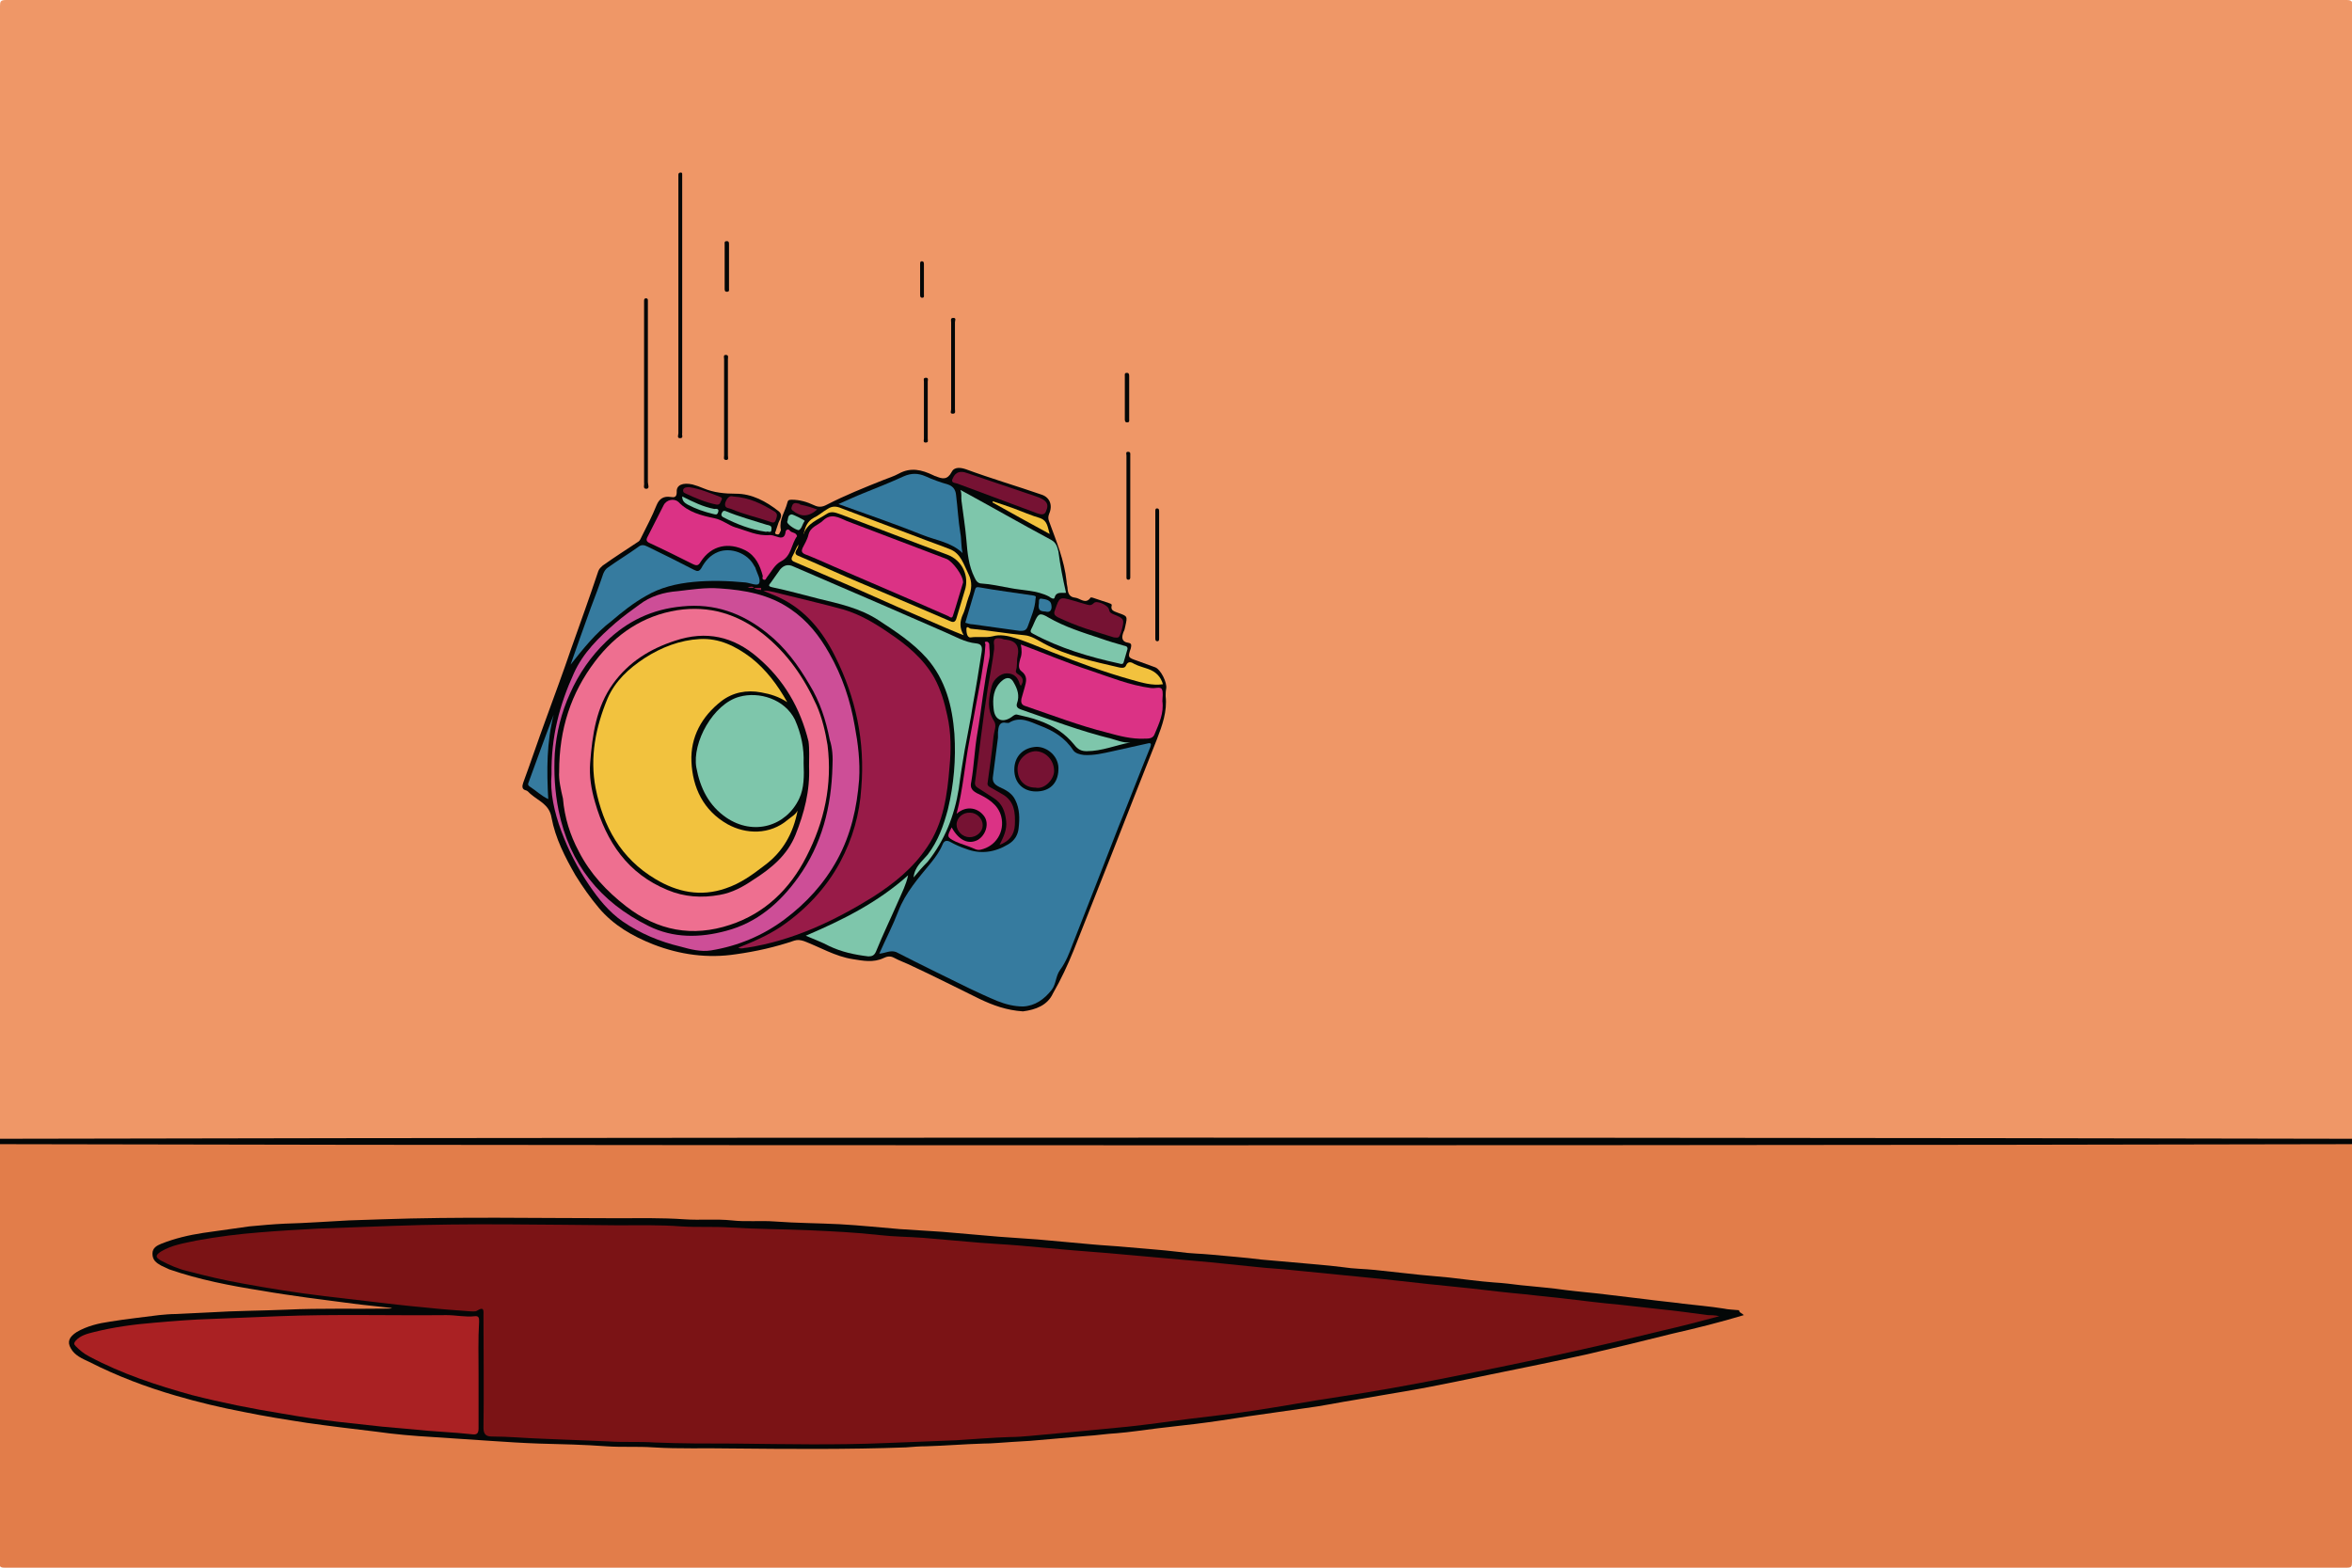 <svg enable-background="new 0 0 432 288" viewBox="0 0 432 288" role="img" xmlns="http://www.w3.org/2000/svg"><path d="m0 209.3c0-69.4 0-138.8 0-208.2 0-.8.1-1.1 1.1-1.1h429.9c1 0 1.1.3 1.1 1.1v208.1c-.3.3-.7.5-1.2.5-.4 0-.8 0-1.2 0-142.4 0-284.8 0-427.2 0-.9 0-1.8.3-2.5-.4z" fill="#ef9767"/><path d="m432 210.2v76.8c0 .8-.1 1-1 1-143.4 0-286.7 0-430.1 0-.9 0-1-.2-1-1 0-25.6 0-51.2 0-76.8.3-.4.7-.5 1.2-.5h1.2 427.2c.9.1 1.8-.2 2.5.5z" fill="#e27d4a"/><g fill="#040707"><ellipse cx="216" cy="209.7" rx="305.4" ry=".7"/><path d="m187.9 185.8c-3-.2-5.5-1.1-8-2.3-4.1-2-8.2-4.1-12.3-6-1.2-.6-2.4-1-3.5-1.6-.6-.3-1.2-.2-1.8.1-1.9.9-3.8.5-5.7.2-3.2-.5-6-2.2-8.9-3.3-.6-.2-1.2-.3-1.8-.1-3.5 1.2-7.1 2-10.7 2.5-5.2.8-10.3.1-15.2-1.8-3.8-1.5-7.3-3.5-10-6.7-1.6-1.9-3-3.9-4.3-6-1.9-3.3-3.7-6.8-4.4-10.6-.4-2.4-2.3-3-3.8-4.3-.3-.2-.5-.6-.9-.7-.8-.2-.7-.8-.5-1.4 1.4-3.8 2.7-7.7 4.1-11.5 1.6-4.4 3.2-8.7 4.7-13.1 1.7-4.8 3.4-9.5 5-14.3.2-.5.5-.7.8-1 2.1-1.5 4.3-2.9 6.4-4.3.4-.2.5-.5.7-.9 1-2 2-3.9 2.8-5.9.5-1.2 1.3-1.7 2.6-1.5.6.1 1.1.1 1.1-.9-.1-1.3 1.1-1.8 2.9-1.4.7.2 1.3.4 2 .7 1.9.8 3.9 1 6 1 2.9 0 5.5 1.4 7.8 3.2 1 .8.1 1.6-.1 2.4-.1.4-.3.8-.4 1.2 0 .2-.3.4 0 .6.2.1.6.2.7-.2.1-.2.3-.5.2-.7-.3-1.8.8-3.2 1.2-4.8.1-.5.3-.6.8-.6 1.5 0 2.8.4 4.1 1 .8.4 1.5.4 2.4-.1 3.3-1.7 6.8-3.1 10.3-4.5 1-.4 2-.7 2.9-1.2 2.2-1.2 4.2-.7 6.3.3.2.1.4.2.5.2 1.2.5 2.1.7 2.9-.8.5-1 1.7-.8 2.6-.5 4.6 1.7 9.4 3.1 14 4.7 1.4.5 2 1.9 1.3 3.5-.2.5-.2.9 0 1.4 1.3 3.6 2.8 7.1 3.2 11 0 .5.2 1 .2 1.5.1.8.4 1.4 1.4 1.5.9.1 1.9 1.3 2.8 0 0-.1.3 0 .4 0 1 .3 2 .7 3 1 .2.1.5.1.5.4-.3 1 .5 1.1 1.2 1.4 1.7.6 1.7.6 1.3 2.4-.1.3-.1.7-.3 1-.4 1-.5 1.9.9 2.1.6.1.5.5.4 1-.6 1.7-.5 1.7 1.2 2.3l3.3 1.2c1 .4 2.2 2.8 2 3.9-.1.5-.1 1-.1 1.4.3 2.8-.6 5.3-1.6 7.9-2.8 7-5.5 14-8.3 21.1-2.3 5.9-4.7 11.8-7 17.7-1.1 2.7-2.3 5.3-3.8 7.9-1 2.2-3.2 3-5.5 3.3z"/><path d="m124.6 56.1c0-7.7 0-15.3 0-23 0-.3 0-.6 0-1 0-.2.1-.4.4-.4s.3.1.3.4v.8 46.5.2c-.1.3.3.9-.4.9-.6 0-.3-.6-.3-.9 0-7.8 0-15.7 0-23.5z"/><path d="m118.3 72.3c0-5.4 0-10.9 0-16.3 0-.3 0-.6 0-.8s.1-.4.3-.4c.3 0 .4.1.4.4v.8 32.6c0 .4.4 1.2-.3 1.2s-.3-.8-.4-1.1c0-5.6 0-11 0-16.4z"/><path d="m212.2 105.5c0-3.6 0-7.3 0-10.9 0-.2 0-.5 0-.7s0-.5.3-.5c.4 0 .4.3.4.6v.6 22 .7c0 .2 0 .5-.3.5-.4 0-.4-.3-.4-.6 0-1.6 0-3.1 0-4.7 0-2.3 0-4.6 0-7z"/><path d="m207.6 94.8v10.5.8c0 .2-.1.4-.3.4-.3 0-.4-.1-.4-.4s0-.6 0-.8c0-7 0-14.1 0-21.1 0-.2 0-.3 0-.5 0-.3-.2-.7.3-.7s.4.4.4.7v6.7z"/><path d="m133.7 74.8v8.9c0 .3.2.8-.3.8-.6 0-.4-.5-.4-.8 0-5.9 0-11.8 0-17.7 0-.3-.2-.8.3-.8.6 0 .4.5.4.8z"/><path d="m174.7 67.2c0-2.7 0-5.3 0-8 0-.3-.2-.8.4-.8s.3.5.3.8v16c0 .3.2.8-.4.8s-.3-.5-.3-.8c0-2.7 0-5.3 0-8z"/><path d="m170.4 75.5v5.1c0 .3.2.7-.4.7-.5 0-.3-.5-.3-.7 0-3.5 0-7 0-10.5 0-.3-.2-.7.4-.7.5 0 .3.5.3.7z"/><path d="m133.9 48.9v4.1c0 .3.1.6-.4.6-.4 0-.4-.3-.4-.6 0-2.7 0-5.4 0-8.1 0-.3-.1-.6.4-.6.4 0 .4.3.4.6z"/><path d="m206.6 72.9c0-1.3 0-2.5 0-3.8 0-.3-.1-.6.4-.6.4 0 .4.4.4.6v7.9c0 .3.1.6-.4.6-.4 0-.4-.4-.4-.6 0-1.4 0-2.8 0-4.1z"/><path d="m169.7 51.5v2.6c0 .2.1.6-.3.6s-.4-.3-.4-.6c0-1.9 0-3.7 0-5.6 0-.2 0-.5.3-.5.4 0 .4.3.4.6z"/><path d="m320.3 241.6c-4.3 1.3-8.7 2.4-13.1 3.4-5.2 1.3-10.5 2.6-15.7 3.8-5.9 1.3-11.8 2.5-17.7 3.7-4.3.9-8.6 1.8-12.9 2.6-3.8.7-7.7 1.3-11.6 2-3.2.5-6.4 1.2-9.6 1.6-3.5.5-7 1-10.5 1.5-3.2.5-6.4 1-9.7 1.4-2.3.3-4.6.5-6.9.8-2.5.3-5 .7-7.5.9-1.9.1-3.7.4-5.5.5-3.5.3-6.9.6-10.4.9-1.1.1-2.2.1-3.3.2-1.8.1-3.6.3-5.3.3-3.5.1-7 .4-10.5.5-1.2 0-2.4.1-3.7.2-10.7.4-21.4.3-32.1.2-4.8-.1-9.6.1-14.3-.2-2.9-.2-5.7 0-8.6-.2-4.1-.3-8.3-.4-12.4-.5-3-.1-6-.3-9-.5-3.5-.2-7-.5-10.5-.7s-7-.5-10.5-1c-4.2-.5-8.4-1-12.6-1.6-3.9-.6-7.7-1.2-11.6-2-4.2-.8-8.4-1.8-12.5-3-5.5-1.6-10.8-3.6-15.9-6.2-1.3-.6-2.7-1.2-3.4-2.5-.7-1.2-.3-2.1 1.1-3 1.9-1.1 4-1.6 6.1-1.9 3-.5 6-.8 9-1.2 1-.1 2.1-.2 3.1-.2 2.1-.1 4.1-.2 6.2-.3 4.7-.3 9.4-.3 14.1-.5 6.3-.3 12.5-.1 18.8-.2.2 0 .4 0 .6-.1-2.4-.3-4.8-.5-7.1-.8-2.8-.4-5.6-.7-8.4-1.1s-5.7-.8-8.5-1.3c-5.7-.9-11.4-2-16.9-3.9-.5-.2-1-.5-1.5-.7-.9-.5-1.6-1-1.6-2.2 0-1.1.9-1.5 1.6-1.8 2.5-1 5.1-1.6 7.7-2 2.8-.4 5.7-.8 8.5-1.2 2.2-.2 4.3-.4 6.5-.5 3.9-.1 7.8-.4 11.8-.6 2-.1 4-.1 6-.2 14.3-.5 28.6-.2 42.9-.2 4.2 0 8.5-.1 12.7.2 2.9.2 5.8-.1 8.7.2 2.6.3 5.3 0 7.9.2 4 .3 7.9.3 11.9.5 3.7.2 7.4.6 11.1.9 2.6.2 5.2.3 7.8.5 3.5.3 6.9.6 10.4.9 2.4.2 4.7.3 7.1.5l9.9.9c2.1.2 4.3.3 6.4.5 3.2.3 6.4.5 9.7.9 2 .3 4 .3 6 .5 3 .3 6 .5 9.1.9 1.9.2 3.8.3 5.7.5 3.1.3 6.2.5 9.3.9 1.9.3 3.9.3 5.8.5 2.8.3 5.5.6 8.3.9 1.8.2 3.6.3 5.4.5 2.7.3 5.5.7 8.2.9 1.7.1 3.3.3 4.9.5 2.8.3 5.6.5 8.3.9 2.4.3 4.9.5 7.3.8l7.5.9c2.2.3 4.5.5 6.7.8 2.5.3 5 .5 7.5.9.9.2 1.9.2 2.8.3.1.5.5.5.9.9z"/></g><path d="m161.5 175.2c1.2-2.7 2.5-5.2 3.5-7.8 1.3-3.4 3.7-6.1 6-8.9.8-1 1.6-2.1 2.1-3.3.3-.8.8-.9 1.5-.5.9.5 1.8.9 2.7 1.2 2.8 1.1 5.4.7 7.9-.8 1.2-.7 1.8-1.8 1.9-3 .2-1.7.2-3.5-.6-5.1-.6-1.3-1.8-1.9-2.9-2.4-1-.5-1.4-1-1.2-2.1.3-2.3.6-4.7.9-7 0-.3 0-.6 0-1 .1-1 .2-2 1.6-1.7h.4c2-1.3 3.9-.2 5.7.5 2.4.9 4.6 2.2 6.1 4.5.4.6 1.2.8 2 .9 1.8.1 3.5-.3 5.3-.7 2.1-.5 4.2-.9 6.3-1.4.7-.2.8 0 .6.6-2 4.9-3.9 9.9-5.9 14.8-2.8 7.2-5.6 14.4-8.4 21.5-.6 1.6-1.2 3.2-2.3 4.7-.8 1.1-.7 2.5-1.5 3.6-1.4 1.8-3.1 3-5.3 3.1-1.6 0-3.2-.4-4.7-1-1.7-.7-3.4-1.5-5.1-2.3-4.5-2.2-9-4.4-13.5-6.7-1.1-.4-1.9.2-3.1.3z" fill="#367b9f"/><path d="m135.6 174.1c2.8-1.1 5.5-2.3 7.9-3.9 4.5-3.1 8.2-7 10.8-11.8 2.3-4.3 3.6-8.8 3.9-13.7.7-8.5-1-16.5-4.8-24.1-2.3-4.6-5.4-8.5-10.2-10.8-1-.5-2-.8-3-1.3 1.4 0 2.7.5 4.1.8 3.6.9 7.1 1.7 10.7 2.7 3 .9 5.7 2.5 8.3 4.3 3.3 2.2 6.3 4.7 8.3 8.2 1.2 2.2 1.9 4.6 2.4 7 .7 3.1.7 6.3.4 9.4-.4 5.1-1.1 10.3-4.1 14.7-2.6 3.9-6.1 6.7-10 9.2-7.1 4.4-14.7 8-23.1 9.3-.5 0-1 .3-1.6 0z" fill="#981b48"/><path d="m101.3 142.3c-.1-7 1.5-12.9 4.1-18.6 1.7-3.8 4.6-6.6 7.7-9.3 1.4-1.2 2.8-2.2 4.3-3.3 2.1-1.6 4.5-2.3 7.1-2.5 2.6-.3 5.1-.7 7.7-.5 4.6.3 9.1 1.1 13 3.8 3.1 2.1 5.3 4.9 7.1 8.1 2.4 4.2 3.9 8.7 4.7 13.4.6 3.2 1 6.5.8 9.8-.4 5.2-1.5 10.1-4 14.7-2.4 4.4-5.7 8-9.7 11s-8.6 4.9-13.5 5.7c-1.9.3-3.8-.2-5.6-.7-3.8-.9-7.4-2.4-10.6-4.6-2.6-1.8-4.5-4.2-6.2-6.7-2.1-3.1-3.8-6.4-5.1-9.9s-2.1-7.2-1.8-10.4z" fill="#cd4e97"/><path d="m187.5 118.4c4.3 1.6 8.5 3.4 12.8 4.8 3.6 1.2 7.2 2.7 11.1 3.2h.1c.7.1 1.6-.3 1.9.2.3.6.1 1.5.1 2.2.3 2.2-.6 4.1-1.4 6-.3.9-1.1.9-1.9.9-2.4.1-4.6-.5-6.8-1.1-5.2-1.3-10.1-3.2-15.1-4.9-.7-.2-.8-.7-.7-1.3.2-.7.4-1.4.6-2.1.3-1.1.6-2.1-.6-3-.7-.5-.4-1.5-.2-2.3.3-.7.3-1.6.1-2.6z" fill="#db3285"/><path d="m167.8 161.2c.2-2 1.6-3 2.6-4.2 1.9-2.5 2.9-5.3 3.7-8.3 1.1-4.6 1.5-9.2 1.2-13.9-.4-5.1-1.6-9.9-5.1-13.9-2.6-2.9-5.7-4.9-8.9-7-3.4-2.2-7.2-3-10.9-3.9-2.8-.7-5.6-1.5-8.5-2.1-.9-.2-.7-.4-.3-.9.6-.8 1.1-1.6 1.7-2.4.7-.8 1.5-1 2.5-.5 5.3 2.3 10.7 4.6 16 6.9l11.7 5.1c1.9.8 3.7 1.9 5.8 2.1.8.1 1.2.4 1 1.6-.5 3.2-1 6.4-1.6 9.6-.4 2.8-1 5.5-1.5 8.3-.4 2.4-.8 4.8-1.1 7.2-.8 5-2.6 9.5-5.7 13.4-.9.9-1.7 1.8-2.6 2.9z" fill="#7ec6ab"/><path d="m195.8 108.9c-.8.1-1.8-.3-2.1.9-.1.4-.8 0-1-.2-2.3-1.2-4.9-1.1-7.3-1.6-1.7-.3-3.4-.7-5.1-.8-.6 0-1-.4-1.3-1.1-1.1-2.2-1.3-4.5-1.5-6.9s-.6-4.8-.9-7.2c-.1-.6.1-1.3-.2-2 5.7 3.1 11.1 6.2 16.7 9.2.9.5 1.1 1.3 1.3 2.1.3 2.4.8 5 1.4 7.6z" fill="#7ec6ab"/><path d="m104.8 122.1c1.2-3.5 2.5-7 3.7-10.4.8-2.1 1.6-4.2 2.3-6.3.2-.5.5-.9.8-1.1 1.8-1.3 3.8-2.5 5.6-3.8.6-.5 1.1-.4 1.7-.1 2.9 1.4 5.7 2.8 8.6 4.3.6.3.9.3 1.3-.3.7-1.3 1.6-2.4 3.1-3 2.3-.9 5.4.2 6.6 2.5.1.2.3.4.3.6.3.9 1 2 .6 2.7-.3.5-1.6-.1-2.5-.2-3.2-.3-6.3-.4-9.5-.1-3.1.3-6.1 1-8.8 2.6-2.3 1.3-4.3 2.9-6.3 4.6-2.9 2.2-5.2 5.1-7.5 8z" fill="#367b9f"/><path d="m176.8 101.6c-2.1-2-4.8-2.3-7.3-3.3-5-2-10.2-3.8-15.5-5.7 1.6-.7 3.1-1.4 4.6-2 2.5-1 5-2 7.4-3.1 1.4-.6 2.6-.6 4 0 1.3.6 2.7 1.1 4.1 1.5.9.3 1.4.9 1.5 1.9.3 2.4.4 4.7.8 7.1.2 1 .1 2.3.4 3.6z" fill="#367b9f"/><path d="m146.4 98.5c-1.1 1.5-1 3.6-2.9 4.6-1.2.6-1.8 1.9-2.6 2.9-.2.2-.2.6-.6.5s-.2-.5-.2-.7c-.5-1.9-1.3-3.7-3.2-4.7-3-1.5-6.2-1-8.2 2.1-.4.7-.7.8-1.5.4-2.6-1.3-5.2-2.6-7.8-3.8-.7-.3-.8-.6-.4-1.3 1-1.9 1.9-3.8 2.9-5.7.5-1 1.9-1.3 2.7-.6 1.8 1.9 4.2 2.5 6.6 3 1.5.3 2.6 1.3 3.9 1.7 2.1.6 4 1.6 6.3 1.4.4 0 .7.1 1 .2.9.3 1.7.6 1.9-.8 0-.3.4-.6.7-.3.4.6 1.2.3 1.4 1.1z" fill="#db3285"/><path d="m148 171.9c6.8-2.9 13.2-6.1 18.8-11.1-.4 1.8-1.1 3.1-1.7 4.5-1.4 3.2-2.9 6.3-4.2 9.5-.3.7-.7.9-1.4.9-2.5-.3-4.9-.8-7.2-1.9-1.3-.7-2.7-1.2-4.3-1.9z" fill="#7ec6ab"/><path d="m183.6 155.2c.7-1.4 1.4-2.8 1.2-4.4-.2-1.7-.7-3.2-2.3-4.2-.9-.6-1.9-1.2-2.8-1.8-.5-.3-.7-.6-.6-1.2.8-5.7 1.4-11.3 2.3-17 .4-2.5.9-4.9 1.2-7.4 0-.2 0-.4 0-.6-.2-1.2.1-1.5 1.3-1.3.3.1.5.2.8.2 1.9.2 2.6 1.2 2.2 3.1-.2.9 0 1.7-.3 2.6-.1.4.3.6.6.8.7.5.9 1.1.3 2-.1-.1-.1-.2-.2-.3-.3-1.2-1-2-2.4-2-1.1 0-2.4 1.1-2.7 2.2-.6 2.2-1 4.4.4 6.6.5.8 0 1.8-.1 2.7-.3 2.9-.7 5.7-1.1 8.6-.1.5.2.7.6.9.7.4 1.4.8 2.1 1.2 2.3 1.3 2.4 3.5 2.3 5.7-.1 1.8-1.1 3-2.8 3.6z" fill="#761233"/><path d="m147.6 98.1c.3-1.2.6-2.3 1.9-3 .9-.4 1.6-1.1 2.5-1.6.9-.6 1.7-.5 2.6-.1 4.6 1.7 9.2 3.5 13.8 5.2 2 .8 4.1 1.5 6.1 2.3s2.5 2.8 3.4 4.6c.7 1.4.6 2.8 0 4.2-.4 1.1-.6 2.3-1.1 3.3-.5 1.2-.6 2.3.2 3.7-1.2-.5-2.3-.9-3.4-1.4-5.8-2.5-11.5-5-17.3-7.6-3.4-1.5-6.8-2.9-10.2-4.4-.5-.2-1-.4-.5-1.2.4-.7.6-1.5 1.1-2.1.2.1.4.3.3.5-.5 1.2.4 1.5 1.2 1.8 8.6 3.7 17.1 7.4 25.7 11.1 1.2.5 1.3.5 1.7-.7.5-1.7 1.1-3.4 1.6-5.1.2-.6.2-1.1-.1-1.6-.7-1.7-1.7-3-3.6-3.8-6.3-2.4-12.7-4.8-19-7.3-1.2-.5-2.1-.5-3.2.3s-2.6 1.2-3.1 2.7c-.1.3-.3.4-.6.2z" fill="#f2c23e"/><path d="m177.3 114.4c.6-2 1.2-4.1 1.8-6.1.1-.4.3-.5.8-.4 3.3.6 6.6 1 9.9 1.5.5.1.5.2.4.6-.1 1.8-.8 3.3-1.4 5-.3.9-.8.9-1.5.9-2.9-.4-5.8-.8-8.6-1.2-.6 0-1-.2-1.4-.3z" fill="#367b9f"/><path d="m174.8 152c1.3 2.4 3.1 3.2 4.8 2.3 1.5-.9 2.1-3 1.2-4.3-1.1-1.6-3.3-2.1-5.1-.5 1.2-4.5 1.5-9.1 2.4-13.7.7-3.8 1.4-7.5 2.1-11.3.3-2 .7-4 .8-6.1 0-.2-.3-.5.1-.5.3-.1.6.2.6.5 0 .9.2 1.7 0 2.6-1 4.6-1.4 9.2-2.2 13.8-.5 2.9-.6 5.9-1.1 8.8-.2.9-.1 1.5 1 2.1 1.9.9 3.9 2 4.5 4.3.7 2.8-1 5.5-3.8 6.1-.4.1-.8 0-1.2-.2-1.1-.5-2.3-.8-3.4-1.3-1.6-.8-1.6-.9-.7-2.6z" fill="#db3285"/><path d="m207.1 119.2c-.2.8-.5 1.6-.7 2.4-.1.5-.5.4-.8.3-5.5-1.2-10.9-2.8-15.9-5.5-.4-.2-.5-.4-.3-.8s.4-.8.6-1.3c.7-1.6 1-1.8 2.5-.9 3.1 1.8 6.4 2.8 9.7 3.9 1.4.5 2.8.9 4.2 1.3.5.1.7.2.7.6z" fill="#7ec6ab"/><path d="m207.6 136.4c-2.7.5-5.2 1.6-8 1.6-1 0-1.6-.3-2.3-1.2-1.7-2.1-3.9-3.5-6.4-4.4-1.3-.5-2.7-.8-4-1.1-.3-.1-.5 0-.8.2-1.7 1.4-3.4 1-3.6-1.3-.2-1.8-.1-3.7 1.5-5.1.9-.8 1.7-.7 2.2.3.7 1.2 1.1 2.4.6 3.8-.2.6.1.9.6 1.1 5.5 1.9 11 4 16.7 5.4 1.1.3 2.2.8 3.5.7z" fill="#7ec6ab"/><path d="m147.6 98.1c.7-2 2.6-2.6 4.1-3.6 1.1-.8 2-.2 3 .1 6.4 2.4 12.8 4.9 19.3 7.3 2.7 1 4.1 3.9 3.2 6.6-.5 1.7-1 3.3-1.5 5-.2.8-.6.9-1.2.6-3-1.3-6.1-2.6-9.1-3.9-4.4-1.9-8.9-3.7-13.3-5.7-1.8-.8-3.6-1.6-5.5-2.4-.5-.2-.6-.5-.4-.9s.5-.7.4-1.2c.5-.5.8-1.1 1-1.9z" fill="#040707"/><path d="m204.6 117.1c-1.5-.5-3.3-1-5.1-1.6s-3.5-1.3-5.2-2.1c-.7-.4-.8-.7-.5-1.4.8-2.3.8-2.4 3.2-1.7.8.2 1.6.5 2.4.7.5.1.9.4 1.5-.2.5-.6 2.7.4 2.8 1.2.1.5.3.6.7.8 2.2.9 2.2.9 1.5 3.4-.4 1-.4 1-1.3.9z" fill="#761233"/><path d="m213.6 125.7c-2 .3-3.9-.3-5.7-.8-5-1.4-9.9-3.2-14.7-5.1-2.3-.9-4.5-1.9-6.8-2.6-1.3-.4-2.7-.7-4.1-.3-1.3.3-2.7 0-4 .2-.7.1-.8-1-.8-1.5 0-.8.6-.1.8-.1 3.3.3 6.6.9 9.9 1.2 1.2.1 2.4.9 3.5 1.5 4.3 2.3 9.1 3.3 13.8 4.4.4.1 1.1.2 1.3-.3.4-1 1.1-.6 1.6-.3.8.4 1.7.6 2.5.9 1.4.5 2.3 1.4 2.7 2.8z" fill="#f2c23e"/><path d="m176.8 86.7c.2 0 .5.1.8.2 4.2 1.4 8.5 2.9 12.7 4.3.6.2 1.1.4 1.6.8.7.6.5 1.3.2 2s-1 .5-1.6.3c-4.8-1.8-9.7-3.6-14.5-5.4-.4-.2-1.3-.1-1.1-.8.3-.7.7-1.5 1.9-1.4z" fill="#761233"/><path d="m100.7 146.8c-1.3-.6-2.3-1.6-3.4-2.3-.3-.2-.4-.4-.2-.8 1.5-4.1 3-8.3 4.6-12.4-1.3 5-1.3 10.2-1 15.5z" fill="#367b9f"/><path d="m134.6 91.2c3.1.2 5.4 1.4 7.7 2.8.6.4.4.9.2 1.5-.2.7-.7.5-1.2.3-2.3-.8-4.7-1.3-7-2.3-.5-.2-1.3-.1-1.1-1.1.3-.9.8-1.4 1.4-1.2z" fill="#761233"/><path d="m178.1 153.8c-1.3 0-2.4-1.1-2.4-2.3 0-1.3 1.2-2.3 2.5-2.2 1.2 0 2.3 1.1 2.3 2.3s-1.1 2.2-2.4 2.2z" fill="#761233"/><path d="m140.7 97.7c-2.8-.4-5.4-1.4-7.9-2.7-.3-.2-.4-.4-.2-.8s.4-.4.7-.3c2.4 1 5 1.7 7.5 2.5.4.1 1 .1.9.8 0 .9-.6.3-1 .5z" fill="#7ec6ab"/><path d="m192.8 98.1c-3.7-2-7.1-3.9-10.5-5.8 0-.1 0-.1.1-.2 1.3.4 2.6.9 3.8 1.3 1.6.6 3.2 1.3 4.9 1.8 1.3.5 1.3 1.6 1.7 2.9z" fill="#f2c23e"/><path d="m126.6 89.5c2 .3 3.9 1.1 5.7 1.8.3.1.4.3.2.6s-.2.9-.9.8c-2-.4-3.9-1.2-5.8-2.1-.3-.1-.4-.4-.3-.7.2-.4.7-.4 1.1-.4z" fill="#761233"/><path d="m150.1 93.6c-1.6 1.4-3 1.4-4.5.2-.4-.3-.2-.6-.1-.9.2-.6.7-.5 1.1-.4.2 0 .3.1.4.2 1 .2 2 .5 3.1.9z" fill="#761233"/><path d="m125.3 91.2c2 1 3.8 1.9 5.9 2.3.1 0 1-.2.7.6-.2.6-.5.4-1 .3-1.6-.4-3.1-.9-4.6-1.7-.5-.3-1-.6-1-1.5z" fill="#7ec6ab"/><path d="m146.7 97.4c-.7-.1-2.3-1.2-2.1-1.6s0-1.2.8-1.3c.3 0 2.5 1.1 2.4 1.2-.5.7-.5 1.4-1.1 1.7z" fill="#7ec6ab"/><path d="m190.8 111c.1-.3-.2-1.2.6-1 .6.1 1.6.2 1.7 1.1.1.4.1 1.4-.8 1.3-.6-.2-1.7.2-1.5-1.4z" fill="#367b9f"/><path d="m138.5 108h1.3v.4c-.4-.1-.9 0-1.3-.4z" fill="#981b48"/><path d="m138.5 108c-.3 0-.6 0-1.2 0 .6-.3.9-.3 1.2 0z" fill="#981b48"/><path d="m315.8 241.8c-3.7 1-7.2 1.9-10.7 2.7-13 3.2-26.1 6-39.3 8.6-6.6 1.3-13.2 2.5-19.8 3.5-5.4.8-10.7 1.8-16.1 2.6-3.9.6-7.9 1-11.8 1.5-3.7.5-7.3 1-11 1.4-2.8.3-5.5.5-8.3.8-3.2.3-6.5.6-9.7.9-1.2.1-2.4.2-3.6.2-3.3.1-6.7.4-10 .6-4.2.2-8.4.3-12.7.5-9.3.4-18.6.2-27.9.1-4.9 0-9.8 0-14.7-.2-2.8-.2-5.7 0-8.5-.2-4.1-.2-8.2-.3-12.3-.5-3-.1-6-.4-9.1-.4-1 0-1.5-.4-1.5-1.6.1-6.9 0-13.8 0-20.6 0-.8.2-1.8-1.2-.9-.3.2-.9.1-1.3.1-2.7-.2-5.5-.4-8.2-.7-3.4-.3-6.7-.7-10.1-1.1-2.8-.3-5.7-.7-8.5-1-5-.6-10-1.4-14.9-2.3-3.4-.6-6.8-1.4-10.2-2.3-1.7-.4-3.3-1.1-4.8-1.9-1.1-.6-1.1-1 0-1.7 2-1.2 4.2-1.5 6.5-2 3.8-.7 7.7-1.2 11.6-1.5 3.6-.3 7.2-.5 10.8-.7 4.6-.2 9.2-.3 13.9-.5 13.6-.5 27.3-.2 40.9-.1 3.9 0 7.9-.1 11.8.2 3 .2 6 0 9 .2 4.8.3 9.6.3 14.3.5 4.4.2 8.8.4 13.2.9 2.6.3 5.2.3 7.9.5 3.5.3 7 .6 10.4.9 2.4.2 4.8.3 7.1.5 3.4.3 6.7.6 10.1.9 2.1.2 4.2.3 6.3.5 3.4.3 6.7.6 10.1.9 3 .3 5.9.5 8.9.8 2.9.3 5.8.6 8.8.9 1.9.2 3.9.3 5.8.5 3 .3 6.1.6 9.1.9 2.7.3 5.4.5 8.1.8s5.4.6 8.2.9c2.6.3 5.2.5 7.8.8 3.4.4 6.8.8 10.2 1.1 2.4.3 4.9.5 7.3.8 3.3.4 6.6.8 9.9 1.1 2.4.3 4.8.5 7.2.8 3 .3 5.9.7 8.9 1.1.5 0 1.2 0 2.1.2z" fill="#7b1315"/><path d="m87.9 252.6v9.8c0 .9-.3 1.2-1.1 1.1-3.6-.4-7.2-.5-10.8-.9-1.9-.2-3.8-.3-5.7-.5-2.8-.3-5.5-.6-8.2-.9-3.4-.4-6.8-.9-10.2-1.5-5.6-.9-11.1-2-16.6-3.4-6.5-1.8-12.9-3.9-18.9-7.1-1-.5-1.8-1.2-2.5-1.9-.4-.4-.3-.6 0-1 .9-1 2.2-1.3 3.4-1.6 3.6-.9 7.3-1.4 11-1.7 3.5-.3 7-.6 10.6-.7 4.1-.2 8.2-.3 12.3-.5 10.3-.4 20.5-.1 30.8-.2 1.8 0 3.5.4 5.2.2.8-.1.8.4.8 1-.2 3.2-.1 6.5-.1 9.8z" fill="#aa2123"/><path d="m190.3 145.4c-2.4 0-4-1.6-4-4 0-2.5 1.7-4.1 4.1-4.2 2 0 4.2 1.8 4 4.3-.1 2.4-1.6 3.9-4.1 3.9z" fill="#040707"/><path d="m152.9 140.8c-.2 7.4-1.9 14.3-6.3 20.4-3.3 4.6-7.5 8.3-13.2 9.8-4.8 1.3-9.7 1.4-14.3-.9-8.9-4.4-14.5-11.4-16.5-21.2-.7-3.5-.9-7-.7-10.5.3-3.8 1.2-7.5 2.8-11 1.6-3.6 3.8-6.8 6.6-9.5 3.9-3.8 8.5-6 14-6.5 5.9-.6 11 1.2 15.6 4.9 3.3 2.6 5.7 5.9 7.8 9.5 1.9 3.1 3 6.5 3.7 10.1.5 1.5.6 3.2.5 4.9z" fill="#040707"/><path d="m176.9 107c-.6 1.9-1.2 4.1-1.9 6.2-.2.5-.6.1-.8 0-1.9-.8-3.8-1.7-5.7-2.5-5.1-2.2-10.2-4.4-15.3-6.6-1.8-.8-3.6-1.6-5.4-2.3-.6-.3-.6-.6-.4-1.1.4-.8.9-1.6 1.1-2.5.4-1.5 1.8-1.7 2.7-2.6 1.5-1.4 2.9-.5 4.3.1 6.1 2.3 12.3 4.7 18.4 7 1.1.5 3 3 3 4.3z" fill="#db3285"/><path d="m190.2 144.7c-2 0-3.3-1.4-3.3-3.4 0-1.8 1.7-3.3 3.4-3.3 1.8.1 3.2 1.6 3.3 3.4.2 1.5-1.6 3.7-3.4 3.3z" fill="#761233"/><path d="m102.7 141.8c0-7.9 2.2-14.5 6.6-20.3 3.8-5 8.8-8.4 15.1-9.4 5.9-.9 11.1.7 15.8 4.4 4.4 3.5 7.5 8 9.8 13.1 1 2.3 1.6 4.8 2 7.3.9 7.3-.6 14.1-3.9 20.5-3 5.9-7.6 10.4-14 12.5-6.9 2.3-13.3 1.1-19.1-3.4-3.6-2.8-6.6-6-8.7-10.1-1.6-3-2.6-6.2-2.9-9.7-.4-1.7-.8-3.5-.7-4.9z" fill="#ee6f90"/><path d="m148.6 140.8c.2 4.5-.9 8.6-2.5 12.6-1.5 3.7-4.4 6.1-7.7 8.2-1.9 1.3-3.9 2.4-6.2 2.8-3.3.6-6.5.4-9.6-.9-7.3-3-11.2-8.8-13.3-16.1-.7-2.4-1.1-4.8-.9-7.3.4-5.1 1.1-10.2 4.2-14.5 2.9-4 6.8-6.4 11.4-7.9 5.7-1.9 10.7-.8 15.2 3.1 4.8 4.1 7.8 9.3 9.3 15.4.2 1.4.1 3.1.1 4.6z" fill="#040707"/><path d="m146.5 148.9c-.8 4.2-2.7 7.6-6.1 10.1-2.2 1.7-4.4 3.3-7.1 4.2-4.6 1.6-8.9.7-12.9-1.7-6.4-3.8-9.6-9.7-11-16.7-1.1-5.7 0-11.2 2.2-16.5 1.4-3.2 3.9-5.5 6.8-7.4 3.1-2 6.5-3.3 10.1-3.5s6.6 1.3 9.4 3.4c2.8 2.2 4.9 5 6.7 8.2-1.5-1-3.1-1.5-4.8-1.8-2.7-.5-5.2 0-7.3 1.6-3.6 2.8-5.7 6.6-5.5 11.1.2 4.8 2.2 9 6.6 11.5 3.4 1.9 7.8 2 11.1-.8.7-.6 1.4-.9 1.8-1.7z" fill="#f2c23e"/><path d="m147.6 140.2c.1 2.3.1 4.6-.8 6.5-2.4 5.1-8.4 6.9-13.4 3.5-3.2-2.2-4.8-5.4-5.5-9.2-.8-4.6 3.1-11.7 7.9-13 3.6-1 8.3.4 10.2 4.2 1.2 2.7 1.7 5.3 1.6 8z" fill="#7ec6ab"
/></svg>
